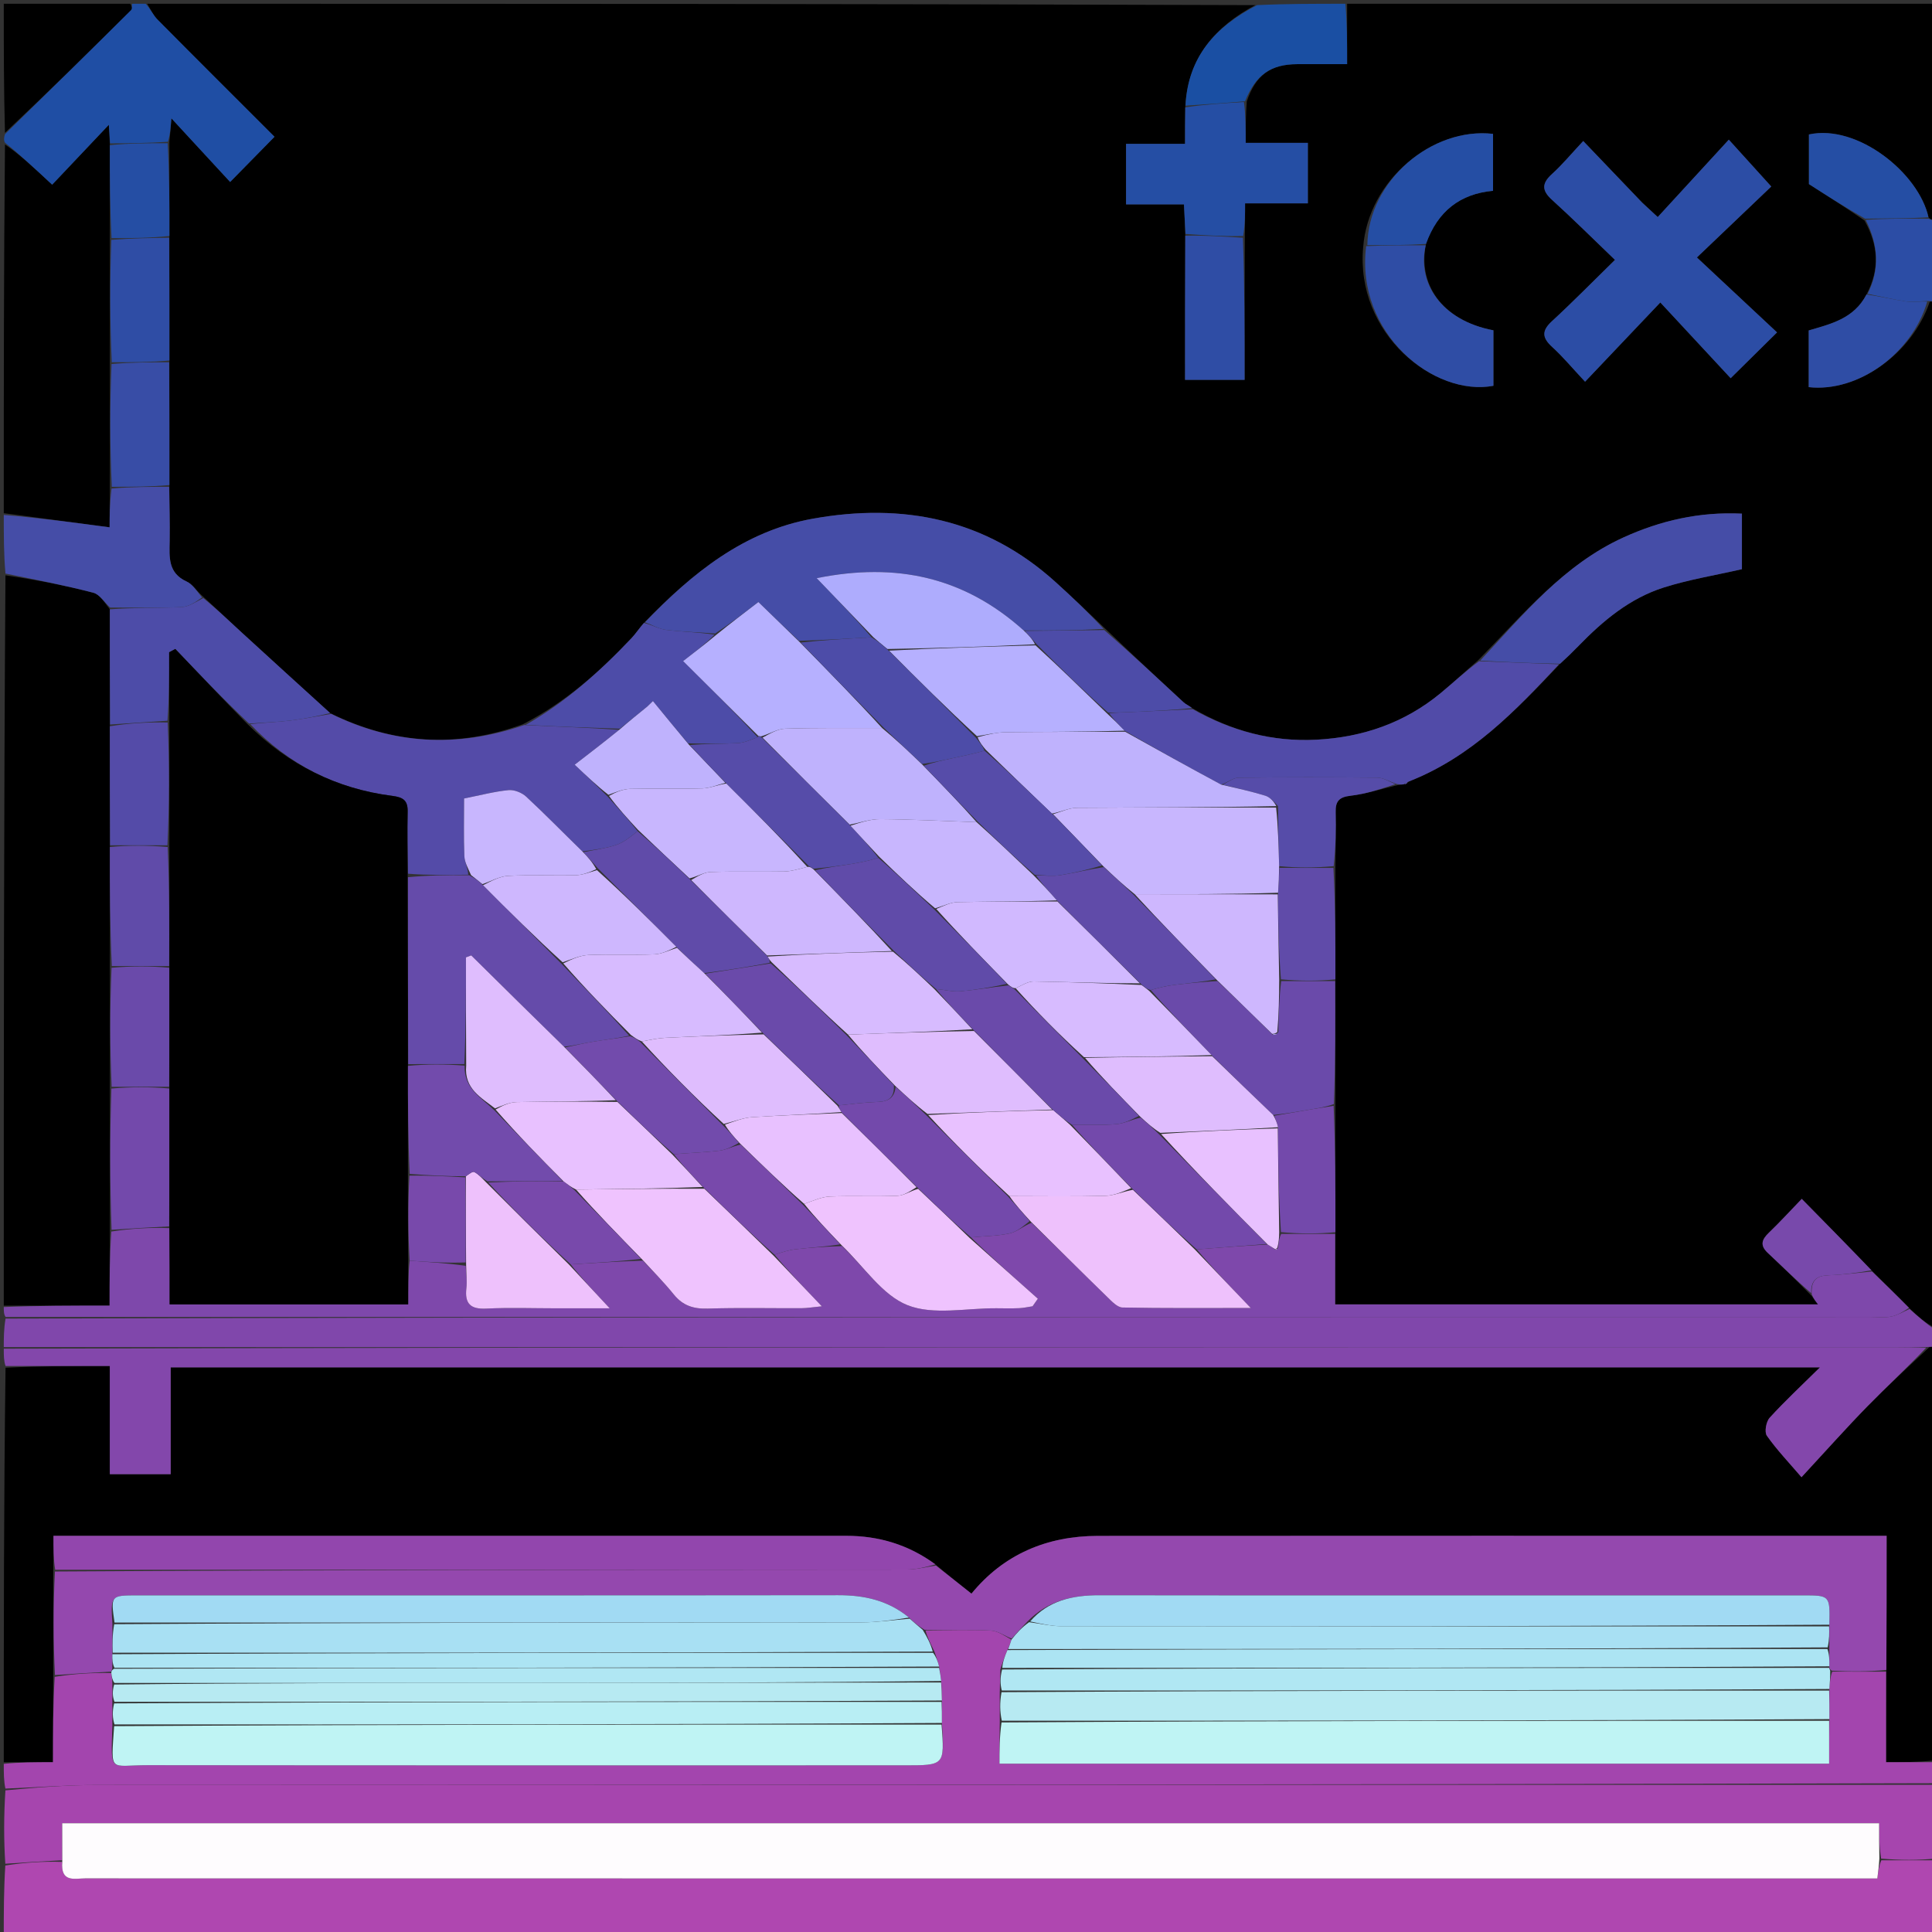 <svg fill='white' version="1.1" id="Layer_1" xmlns="http://www.w3.org/2000/svg" xmlns:xlink="http://www.w3.org/1999/xlink" x="0px" y="0px"
	 width="100%" viewBox="0 0 512 512" enable-background="new 0 0 512 512" xml:space="preserve">
<rect x="0" y="0" width="512" height="512" fill="#333333" stroke="none"/>
<path fill="#000000" opacity="1" stroke="none" 
	d="
M513,80 
	C513,170.354 513,260.708 512.763,351.853 
	C510.365,350.724 508.205,348.806 505.905,346.588 
	C502.546,343.175 499.326,340.063 495.963,336.646 
	C489.786,330.213 483.755,324.084 477.485,317.713 
	C474.352,320.958 471.66,323.911 468.782,326.669 
	C466.88,328.492 466.332,330.028 468.495,332.047 
	C472.375,335.67 476.143,339.414 480.105,343.416 
	C480.696,344.283 481.138,344.841 481.801,345.676 
	C438.97,345.676 396.68,345.676 353.831,345.676 
	C353.831,339.24 353.831,333.122 353.9,326.54 
	C353.923,315.052 353.877,304.028 353.899,292.539 
	C353.921,281.384 353.875,270.694 353.897,259.539 
	C353.919,249.384 353.874,239.693 353.896,229.538 
	C353.975,224.447 354.08,219.817 353.967,215.193 
	C353.898,212.332 354.888,211.226 357.911,210.879 
	C362.01,210.407 366.009,209.074 370.386,208.065 
	C371.167,207.958 371.612,207.896 372.295,207.843 
	C372.834,207.692 373.012,207.444 373.428,207.051 
	C389.985,200.586 401.618,188.375 413.449,175.897 
	C415.275,174.231 416.83,172.73 418.332,171.179 
	C424.805,164.496 431.915,158.564 440.873,155.711 
	C447.513,153.597 454.47,152.478 461.628,150.837 
	C461.628,146.438 461.628,141.404 461.628,136.118 
	C450.377,135.572 440.05,137.961 430.252,142.416 
	C414.457,149.599 403.671,162.827 391.652,175.048 
	C388.162,178.039 385.058,180.982 381.766,183.697 
	C372.23,191.56 361.177,195.381 348.882,196.027 
	C337.107,196.646 326.28,193.681 315.923,187.658 
	C315.044,186.953 314.241,186.652 313.66,186.113 
	C306.791,179.751 299.956,173.354 292.962,166.663 
	C288.45,162.316 284.129,158.225 279.718,154.233 
	C261.215,137.49 239.308,133.182 215.445,137.45 
	C197.155,140.721 183.414,151.925 170.644,165.085 
	C169.355,166.562 168.455,167.954 167.336,169.137 
	C158.924,178.027 149.851,186.104 138.559,191.94 
	C120.958,198.319 104.164,197.202 87.496,188.975 
	C79.506,181.717 71.758,174.683 64.047,167.609 
	C60.657,164.499 57.343,161.307 53.691,157.996 
	C52.097,156.569 51.023,154.819 49.475,154.116 
	C44.464,151.842 44.889,147.632 44.963,143.333 
	C45.045,138.561 44.885,133.785 44.895,128.544 
	C44.917,117.387 44.874,106.696 44.895,95.539 
	C44.916,84.384 44.874,73.695 44.895,62.541 
	C44.917,54.05 44.875,46.025 44.895,37.621 
	C45.075,35.731 45.193,34.218 45.417,31.357 
	C51.185,37.605 56.031,42.854 60.99,48.225 
	C65.212,43.924 68.903,40.165 72.751,36.246 
	C62.421,25.921 52.034,15.584 41.726,5.167 
	C40.582,4.011 39.898,2.4 39,1 
	C136.688,1 234.375,1 332.671,1.358 
	C322.153,7.021 314.789,15.061 314.107,28.456 
	C314.047,31.822 314.047,34.736 314.047,38.126 
	C308.325,38.126 303.416,38.126 298.415,38.126 
	C298.415,43.653 298.415,48.669 298.415,54.162 
	C303.736,54.162 308.648,54.162 313.758,54.162 
	C313.912,57.09 314.041,59.547 314.109,62.468 
	C314.048,75.509 314.048,88.086 314.048,100.671 
	C319.705,100.671 324.615,100.671 329.832,100.671 
	C329.832,87.896 329.832,75.45 329.895,62.553 
	C329.958,59.527 329.958,56.951 329.958,53.891 
	C335.998,53.891 341.237,53.891 346.597,53.891 
	C346.597,48.373 346.597,43.36 346.597,37.86 
	C340.961,37.86 335.721,37.86 330.125,37.86 
	C330.125,33.931 330.125,30.488 330.414,26.84 
	C332.789,19.899 336.667,17.031 343.762,17.004 
	C348.02,16.988 352.279,17.001 357,17.001 
	C357,11.22 357,6.11 357,1 
	C408.893,1 460.786,1 513,1 
	C513,19.686 513,38.375 512.766,57.85 
	C512.06,58.411 511.586,58.185 511.068,57.584 
	C508.489,45.843 492.244,32.833 479.386,35.632 
	C479.386,40.648 479.386,45.689 479.386,48.791 
	C485.008,52.386 489.476,55.242 494.111,58.427 
	C497.798,65.011 498.186,71.375 494.639,78.043 
	C491.284,84.525 485.043,85.868 479.326,87.573 
	C479.326,92.823 479.326,97.733 479.326,102.596 
	C492.344,104.048 506.727,93.728 511.412,79.948 
	C512.179,79.863 512.59,79.931 513,80 
M377.995,64.287 
	C381.008,55.969 386.977,51.355 395.674,50.566 
	C395.674,45.255 395.674,40.344 395.674,35.477 
	C379.488,33.629 362.58,47.923 361.258,65.485 
	C359.145,88.406 380.084,105.194 395.77,102.239 
	C395.77,97.342 395.77,92.416 395.77,87.536 
	C381.887,84.897 375.522,74.943 377.995,64.287 
M435.002,53.508 
	C429.989,48.266 424.976,43.025 419.571,37.373 
	C416.39,40.771 414.047,43.617 411.344,46.066 
	C408.634,48.521 408.465,50.393 411.281,52.945 
	C416.802,57.948 422.083,63.215 427.984,68.872 
	C421.99,74.736 416.772,80.066 411.29,85.109 
	C408.484,87.69 408.678,89.533 411.379,91.985 
	C414.151,94.502 416.56,97.42 420.06,101.158 
	C426.839,94.018 432.984,87.546 440,80.156 
	C446.323,86.964 452.512,93.628 458.643,100.23 
	C462.679,96.244 466.299,92.668 470.935,88.089 
	C464.118,81.716 457.385,75.42 449.695,68.231 
	C456.829,61.425 463.407,55.15 469.403,49.43 
	C465.847,45.505 462.43,41.733 458.153,37.011 
	C451.748,43.985 445.595,50.684 439.315,57.522 
	C437.664,56 436.583,55.003 435.002,53.508 
z"/>
<path fill="#000000" opacity="1" stroke="none" 
	d="
M1,467 
	C1,432.312 1,397.625 1.469,362.469 
	C10.862,362 19.787,362 29.102,362 
	C29.102,371.987 29.102,381.252 29.102,390.68 
	C34.562,390.68 39.607,390.68 45.235,390.68 
	C45.235,380.968 45.235,371.577 45.235,362.368 
	C190.98,362.368 336.138,362.368 482.305,362.368 
	C477.37,367.24 472.988,371.308 468.979,375.715 
	C468.037,376.751 467.543,379.501 468.235,380.483 
	C470.873,384.233 474.08,387.583 477.414,391.479 
	C484.034,384.332 489.316,378.385 494.871,372.705 
	C500.073,367.386 505.564,362.35 511.306,357.005 
	C512.122,356.88 512.561,356.94 513,357 
	C513,393.354 513,429.708 512.535,466.532 
	C508.148,467.001 504.225,467.001 499.83,467.001 
	C499.83,458.566 499.83,450.786 499.902,442.542 
	C499.974,430.488 499.974,418.898 499.974,407.006 
	C497.326,407.006 495.349,407.006 493.373,407.006 
	C425.906,407.006 358.439,406.981 290.972,407.027 
	C277.408,407.036 265.953,411.929 257.446,422.332 
	C254.227,419.784 251.135,417.336 247.894,414.575 
	C240.706,409.311 232.838,407.008 224.281,407.006 
	C156.242,406.997 88.203,407.001 20.164,407.001 
	C18.224,407.001 16.285,407.001 14.167,407.001 
	C14.167,410.41 14.167,413.206 14.1,416.467 
	C14.079,425.955 14.124,434.98 14.105,444.469 
	C14.04,452.179 14.04,459.425 14.04,467 
	C9.249,467 5.125,467 1,467 
z"/>
<path fill="#AF47B0" opacity="1" stroke="none" 
	d="
M513,493 
	C513,499.661 513,506.323 513,512.962 
	C342.333,512.962 171.667,512.962 1,512.962 
	C1,506.929 1,500.934 1.405,494.378 
	C6.703,493.538 11.596,493.26 16.503,493.423 
	C16.025,499.011 19.813,497.793 22.556,497.793 
	C179.016,497.822 335.475,497.819 491.934,497.819 
	C493.734,497.819 495.534,497.819 497.514,497.819 
	C497.757,495.894 497.94,494.444 498.581,492.996 
	C503.693,492.998 508.347,492.999 513,493 
z"/>
<path fill="#A645AE" opacity="1" stroke="none" 
	d="
M513,492.532 
	C508.347,492.999 503.693,492.998 498.513,492.543 
	C497.987,489.149 497.987,486.209 497.987,483.181 
	C337.171,483.181 177.067,483.181 16.488,483.181 
	C16.488,486.696 16.488,489.839 16.488,492.981 
	C11.596,493.26 6.703,493.538 1.405,493.909 
	C1,487.646 1,481.291 1.432,474.462 
	C9.834,473.658 17.804,473.045 25.775,473.042 
	C188.183,472.986 350.592,473 513,473 
	C513,479.354 513,485.709 513,492.532 
z"/>
<path fill="#000000" opacity="1" stroke="none" 
	d="
M1,346 
	C1,281.646 1,217.292 1.447,152.468 
	C9.512,153.646 17.175,155.116 24.712,157.074 
	C26.423,157.518 27.696,159.651 29.109,161.471 
	C29.087,171.957 29.129,181.98 29.107,192.467 
	C29.086,203.29 29.129,213.647 29.11,224.469 
	C29.089,235.292 29.131,245.65 29.109,256.472 
	C29.087,267.294 29.129,277.651 29.108,288.472 
	C29.086,301.293 29.127,313.649 29.105,326.469 
	C29.041,333.177 29.041,339.42 29.041,346 
	C19.213,346 10.107,346 1,346 
z"/>
<path fill="#8047AB" opacity="1" stroke="none" 
	d="
M513,356.583 
	C512.561,356.94 512.122,356.88 510.85,356.956 
	C507.352,357.06 504.689,357.004 502.025,357.004 
	C335.017,357 168.008,357 1,357 
	C1,354.629 1,352.259 1.469,349.444 
	C166.531,349 331.124,349 495.718,348.999 
	C497.55,348.999 499.437,349.252 501.2,348.898 
	C502.881,348.56 504.434,347.584 506.044,346.888 
	C508.205,348.806 510.365,350.724 512.763,352.321 
	C513,353.389 513,354.778 513,356.583 
z"/>
<path fill="#A345AE" opacity="1" stroke="none" 
	d="
M513,472.572 
	C350.592,473 188.183,472.986 25.775,473.042 
	C17.804,473.045 9.834,473.658 1.432,473.994 
	C1,471.958 1,469.917 1,467.438 
	C5.125,467 9.249,467 14.04,467 
	C14.04,459.425 14.04,452.179 14.498,444.371 
	C19.794,443.538 24.631,443.268 29.506,443.376 
	C29.651,444.505 29.759,445.256 29.774,446.416 
	C29.741,448.215 29.8,449.604 29.766,451.415 
	C29.737,453.557 29.801,455.277 29.77,457.45 
	C29.391,470.138 28.881,467.782 39.191,467.794 
	C105.998,467.875 172.805,467.836 239.611,467.836 
	C250.348,467.836 250.348,467.836 249.613,456.607 
	C249.644,454.462 249.588,452.741 249.615,450.656 
	C249.599,448.818 249.5,447.346 249.434,445.482 
	C249.27,444.062 249.072,443.035 248.885,441.656 
	C248.504,440.206 248.112,439.107 247.636,437.692 
	C246.63,435.611 245.708,433.848 245.268,432.071 
	C251.348,432.043 256.955,431.842 262.538,432.117 
	C264.421,432.209 266.245,433.507 268.04,434.541 
	C267.72,435.556 267.454,436.284 266.978,437.285 
	C266.233,439.041 265.699,440.525 265.103,442.434 
	C265.034,444.576 265.028,446.292 264.944,448.447 
	C264.918,451.26 264.97,453.634 264.948,456.464 
	C264.873,460.361 264.873,463.802 264.873,467.4 
	C338.521,467.4 411.544,467.4 484.739,467.4 
	C484.739,463.319 484.739,459.672 484.811,455.584 
	C484.836,452.767 484.789,450.391 484.808,447.6 
	C484.953,445.791 485.031,444.396 485.568,443.001 
	C490.627,443.003 495.229,443.004 499.83,443.006 
	C499.83,450.786 499.83,458.566 499.83,467.001 
	C504.225,467.001 508.148,467.001 512.535,467 
	C513,468.714 513,470.429 513,472.572 
z"/>
<path fill="#8347AB" opacity="1" stroke="none" 
	d="
M1,357.417 
	C168.008,357 335.017,357 502.025,357.004 
	C504.689,357.004 507.352,357.06 510.472,357.14 
	C505.564,362.35 500.073,367.386 494.871,372.705 
	C489.316,378.385 484.034,384.332 477.414,391.479 
	C474.08,387.583 470.873,384.233 468.235,380.483 
	C467.543,379.501 468.037,376.751 468.979,375.715 
	C472.988,371.308 477.37,367.24 482.305,362.368 
	C336.138,362.368 190.98,362.368 45.235,362.368 
	C45.235,371.577 45.235,380.968 45.235,390.68 
	C39.607,390.68 34.562,390.68 29.102,390.68 
	C29.102,381.252 29.102,371.987 29.102,362 
	C19.787,362 10.862,362 1.469,362 
	C1,360.611 1,359.222 1,357.417 
z"/>
<path fill="#7E48AB" opacity="1" stroke="none" 
	d="
M505.905,346.588 
	C504.434,347.584 502.881,348.56 501.2,348.898 
	C499.437,349.252 497.55,348.999 495.718,348.999 
	C331.124,349 166.531,349 1.469,349 
	C1,348.25 1,347.5 1,346.375 
	C10.107,346 19.213,346 29.041,346 
	C29.041,339.42 29.041,333.177 29.499,326.371 
	C34.915,325.541 39.873,325.274 44.895,325.47 
	C44.959,332.507 44.959,339.079 44.959,345.677 
	C66.326,345.677 86.975,345.677 108.168,345.677 
	C108.168,341.573 108.168,337.789 108.562,334.101 
	C113.735,334.47 118.516,334.743 123.41,335.463 
	C123.562,337.738 123.804,339.589 123.597,341.389 
	C123.124,345.494 124.683,347.003 128.884,346.793 
	C135.022,346.485 141.187,346.715 147.34,346.715 
	C151.586,346.715 155.831,346.715 161.579,346.715 
	C157.216,342.027 153.985,338.555 151.238,335.068 
	C157.826,334.676 163.93,334.299 170.337,334.078 
	C173.294,337.158 176.084,339.973 178.56,343.042 
	C180.956,346.013 183.812,346.909 187.574,346.789 
	C195.85,346.525 204.139,346.727 212.423,346.686 
	C213.904,346.679 215.383,346.416 217.793,346.181 
	C213.003,341.154 209.031,336.984 205.273,332.512 
	C207.352,331.808 209.197,331.243 211.083,331.036 
	C214.985,330.608 218.907,330.371 223.118,330.217 
	C229.032,335.744 233.807,343.236 240.499,345.885 
	C247.399,348.615 256.165,346.633 264.115,346.704 
	C266.104,346.722 268.096,346.766 270.081,346.681 
	C271.272,346.63 272.453,346.353 273.638,346.177 
	C274.107,345.51 274.575,344.842 275.043,344.175 
	C269.002,338.792 262.961,333.41 257.33,327.932 
	C261.013,327.554 264.351,327.573 267.533,326.876 
	C269.492,326.447 271.211,324.925 273.338,324.045 
	C280.255,330.737 286.845,337.304 293.512,343.792 
	C294.662,344.911 296.124,346.478 297.469,346.505 
	C308.358,346.726 319.253,346.629 331.467,346.629 
	C325.91,340.818 321.276,335.972 317.133,331.103 
	C323.653,330.609 329.68,330.139 335.937,329.804 
	C336.75,330.306 337.336,330.674 337.999,331.195 
	C338.266,331.227 338.454,331.107 338.719,330.591 
	C338.888,329.127 338.981,328.058 339.535,326.992 
	C344.607,326.997 349.219,327.001 353.831,327.005 
	C353.831,333.122 353.831,339.24 353.831,345.676 
	C396.68,345.676 438.97,345.676 481.801,345.676 
	C481.138,344.841 480.696,344.283 480.122,343.001 
	C479.893,339.131 481.574,338.082 484.542,337.968 
	C488.404,337.82 492.253,337.306 496.107,336.95 
	C499.326,340.063 502.546,343.175 505.905,346.588 
z"/>
<path fill="#000000" opacity="1" stroke="none" 
	d="
M1,136 
	C1,103.646 1,71.292 1.319,38.272 
	C5.248,40.965 8.858,44.324 13.824,48.943 
	C18.85,43.63 23.844,38.351 28.844,33.07 
	C28.956,34.712 29.062,36.356 29.107,38.465 
	C29.086,46.956 29.128,54.981 29.108,63.471 
	C29.087,74.626 29.128,85.315 29.107,96.47 
	C29.087,107.626 29.129,118.317 29.11,129.463 
	C29.05,133.496 29.05,137.074 29.05,139.75 
	C19.34,138.452 10.17,137.226 1,136 
z"/>
<path fill="#1F4EA4" opacity="1" stroke="none" 
	d="
M29.168,38 
	C29.062,36.356 28.956,34.712 28.844,33.07 
	C23.844,38.351 18.85,43.63 13.824,48.943 
	C8.858,44.324 5.248,40.965 1.319,37.803 
	C1,37.25 1,36.5 1.319,35.572 
	C12.678,24.49 23.724,13.593 34.727,2.653 
	C35.048,2.333 34.919,1.561 35,1 
	C36.067,1 37.133,1 38.6,1 
	C39.898,2.4 40.582,4.011 41.726,5.167 
	C52.034,15.584 62.421,25.921 72.751,36.246 
	C68.903,40.165 65.212,43.924 60.99,48.225 
	C56.031,42.854 51.185,37.605 45.417,31.357 
	C45.193,34.218 45.075,35.731 44.495,37.575 
	C39.079,37.938 34.123,37.969 29.168,38 
z"/>
<path fill="#454DA7" opacity="1" stroke="none" 
	d="
M1,136.467 
	C10.17,137.226 19.34,138.452 29.05,139.75 
	C29.05,137.074 29.05,133.496 29.566,129.462 
	C34.998,129.007 39.914,129.009 44.83,129.01 
	C44.885,133.785 45.045,138.561 44.963,143.333 
	C44.889,147.632 44.464,151.842 49.475,154.116 
	C51.023,154.819 52.097,156.569 53.552,158.336 
	C51.832,159.555 49.971,160.817 48.06,160.898 
	C41.774,161.165 35.469,161.003 29.171,161.006 
	C27.696,159.651 26.423,157.518 24.712,157.074 
	C17.175,155.116 9.512,153.646 1.447,151.999 
	C1,146.978 1,141.956 1,136.467 
z"/>
<path fill="#1A4FA3" opacity="1" stroke="none" 
	d="
M356.531,1 
	C357,6.11 357,11.22 357,17.001 
	C352.279,17.001 348.02,16.988 343.762,17.004 
	C336.667,17.031 332.789,19.899 329.943,26.831 
	C324.178,27.354 319.172,27.678 314.167,28.003 
	C314.789,15.061 322.153,7.021 333.14,1.358 
	C340.688,1 348.375,1 356.531,1 
z"/>
<path fill="#000000" opacity="1" stroke="none" 
	d="
M34.531,1 
	C34.919,1.561 35.048,2.333 34.727,2.653 
	C23.724,13.593 12.678,24.49 1.319,35.197 
	C1,23.74 1,12.48 1,1 
	C12.02,1 23.041,1 34.531,1 
z"/>
<path fill="#2C4DA5" opacity="1" stroke="none" 
	d="
M513,79.531 
	C512.59,79.931 512.179,79.863 511.094,79.771 
	C508.656,79.812 506.854,80.138 505.138,79.885 
	C501.713,79.379 498.334,78.557 494.937,77.866 
	C498.186,71.375 497.798,65.011 494.434,58.282 
	C500.099,57.859 505.606,57.909 511.113,57.958 
	C511.586,58.185 512.06,58.411 512.766,58.319 
	C513,65.021 513,72.042 513,79.531 
z"/>
<path fill="#2C4DA5" opacity="1" stroke="none" 
	d="
M435.252,53.757 
	C436.583,55.003 437.664,56 439.315,57.522 
	C445.595,50.684 451.748,43.985 458.153,37.011 
	C462.43,41.733 465.847,45.505 469.403,49.43 
	C463.407,55.15 456.829,61.425 449.695,68.231 
	C457.385,75.42 464.118,81.716 470.935,88.089 
	C466.299,92.668 462.679,96.244 458.643,100.23 
	C452.512,93.628 446.323,86.964 440,80.156 
	C432.984,87.546 426.839,94.018 420.06,101.158 
	C416.56,97.42 414.151,94.502 411.379,91.985 
	C408.678,89.533 408.484,87.69 411.29,85.109 
	C416.772,80.066 421.99,74.736 427.984,68.872 
	C422.083,63.215 416.802,57.948 411.281,52.945 
	C408.465,50.393 408.634,48.521 411.344,46.066 
	C414.047,43.617 416.39,40.771 419.571,37.373 
	C424.976,43.025 429.989,48.266 435.252,53.757 
z"/>
<path fill="#454DA7" opacity="1" stroke="none" 
	d="
M170.931,164.903 
	C183.414,151.925 197.155,140.721 215.445,137.45 
	C239.308,133.182 261.215,137.49 279.718,154.233 
	C284.129,158.225 288.45,162.316 292.486,166.67 
	C285.298,167.054 278.436,167.129 271.282,167.067 
	C255.533,152.923 237.566,148.954 216.426,153.219 
	C221.869,158.889 226.662,163.882 230.956,168.898 
	C224.319,169.275 218.183,169.629 211.75,169.829 
	C208.032,166.368 204.612,163.06 200.981,159.549 
	C197.023,162.57 193.477,165.276 189.528,167.89 
	C184.917,167.531 180.687,167.438 176.51,166.918 
	C174.597,166.68 172.787,165.601 170.931,164.903 
z"/>
<path fill="#544BA8" opacity="1" stroke="none" 
	d="
M87.753,189.183 
	C104.164,197.202 120.958,198.319 138.922,192.147 
	C147.88,192.576 156.083,192.844 164.104,193.405 
	C160.191,196.573 156.459,199.449 152.3,202.655 
	C155.373,205.575 158.198,208.26 161.177,211.241 
	C163.904,214.321 166.476,217.105 168.989,220.277 
	C167.07,221.774 165.328,223.231 163.323,223.907 
	C160.521,224.852 157.523,225.214 154.32,225.624 
	C149.192,220.634 144.438,215.752 139.448,211.125 
	C138.299,210.059 136.281,209.247 134.768,209.394 
	C131.012,209.761 127.317,210.749 122.989,211.607 
	C122.989,216.668 122.862,221.777 123.062,226.873 
	C123.127,228.521 124.049,230.135 124.078,231.804 
	C118.442,231.898 113.307,231.952 108.104,231.542 
	C108.022,225.756 107.912,220.433 108.032,215.115 
	C108.1,212.131 106.878,211.285 103.948,210.912 
	C89.168,209.031 76.5,202.671 66.323,191.905 
	C70.08,191.466 73.493,191.371 76.867,190.963 
	C80.514,190.522 84.126,189.789 87.753,189.183 
z"/>
<path fill="#514BA8" opacity="1" stroke="none" 
	d="
M372.058,207.834 
	C371.612,207.896 371.167,207.958 370.129,207.769 
	C368.015,207.018 366.498,206.097 364.971,206.083 
	C352.734,205.964 340.495,205.954 328.259,206.102 
	C326.832,206.119 325.419,207.302 323.629,207.929 
	C314.904,203.25 306.549,198.586 298.021,193.641 
	C296.421,191.958 294.997,190.557 293.948,189.014 
	C295.928,188.827 297.531,188.804 299.133,188.733 
	C304.789,188.481 310.446,188.213 316.102,187.952 
	C326.28,193.681 337.107,196.646 348.882,196.027 
	C361.177,195.381 372.23,191.56 381.766,183.697 
	C385.058,180.982 388.162,178.039 391.972,175.225 
	C399.446,175.514 406.3,175.777 413.154,176.04 
	C401.618,188.375 389.985,200.586 373.248,207.153 
	C372.471,207.461 372.255,207.635 372.058,207.834 
z"/>
<path fill="#4D4CA8" opacity="1" stroke="none" 
	d="
M87.496,188.975 
	C84.126,189.789 80.514,190.522 76.867,190.963 
	C73.493,191.371 70.08,191.466 66.013,191.756 
	C59.047,185.205 52.753,178.595 46.458,171.985 
	C45.916,172.275 45.373,172.564 44.83,172.853 
	C44.83,178.903 44.83,184.953 44.378,191.003 
	C39.007,191.336 34.089,191.669 29.17,192.003 
	C29.129,181.98 29.087,171.957 29.109,161.471 
	C35.469,161.003 41.774,161.165 48.06,160.898 
	C49.971,160.817 51.832,159.555 53.855,158.493 
	C57.343,161.307 60.657,164.499 64.047,167.609 
	C71.758,174.683 79.506,181.717 87.496,188.975 
z"/>
<path fill="#454DA7" opacity="1" stroke="none" 
	d="
M413.449,175.897 
	C406.3,175.777 399.446,175.514 392.272,175.073 
	C403.671,162.827 414.457,149.599 430.252,142.416 
	C440.05,137.961 450.377,135.572 461.628,136.118 
	C461.628,141.404 461.628,146.438 461.628,150.837 
	C454.47,152.478 447.513,153.597 440.873,155.711 
	C431.915,158.564 424.805,164.496 418.332,171.179 
	C416.83,172.73 415.275,174.231 413.449,175.897 
z"/>
<path fill="#254EA4" opacity="1" stroke="none" 
	d="
M314.107,28.456 
	C319.172,27.678 324.178,27.354 329.654,27.037 
	C330.125,30.488 330.125,33.931 330.125,37.86 
	C335.721,37.86 340.961,37.86 346.597,37.86 
	C346.597,43.36 346.597,48.373 346.597,53.891 
	C341.237,53.891 335.998,53.891 329.958,53.891 
	C329.958,56.951 329.958,59.527 329.443,62.552 
	C324.009,62.669 319.089,62.336 314.17,62.003 
	C314.041,59.547 313.912,57.09 313.758,54.162 
	C308.648,54.162 303.736,54.162 298.415,54.162 
	C298.415,48.669 298.415,43.653 298.415,38.126 
	C303.416,38.126 308.325,38.126 314.047,38.126 
	C314.047,34.736 314.047,31.822 314.107,28.456 
z"/>
<path fill="#6A4AAA" opacity="1" stroke="none" 
	d="
M353.83,260.004 
	C353.875,270.694 353.921,281.384 353.493,292.586 
	C351.23,293.385 349.44,293.659 347.654,293.962 
	C344.33,294.527 341.009,295.109 337.4,295.486 
	C331.825,290.158 326.536,285.029 321.085,279.601 
	C315.484,273.75 310.044,268.198 304.967,262.37 
	C307.25,261.73 309.156,261.264 311.091,261.024 
	C314.84,260.559 318.605,260.221 322.646,259.99 
	C327.662,264.761 332.395,269.372 337.253,274.184 
	C337.818,274.256 338.258,274.127 338.759,273.537 
	C338.903,268.715 338.987,264.354 339.532,259.994 
	C344.605,259.999 349.217,260.001 353.83,260.004 
z"/>
<path fill="#4D4CA8" opacity="1" stroke="none" 
	d="
M164.286,193.112 
	C156.083,192.844 147.88,192.576 139.314,192.102 
	C149.851,186.104 158.924,178.027 167.336,169.137 
	C168.455,167.954 169.355,166.562 170.644,165.085 
	C172.787,165.601 174.597,166.68 176.51,166.918 
	C180.687,167.438 184.917,167.531 189.373,168.182 
	C187.002,170.588 184.383,172.609 181.031,175.197 
	C188.603,182.728 194.793,188.884 200.772,195.356 
	C198.873,196.114 197.199,196.849 195.491,196.939 
	C191.209,197.163 186.912,197.096 182.342,196.983 
	C179.054,193.145 176.045,189.469 173.036,185.792 
	C172.534,186.277 172.033,186.762 171.531,187.247 
	C169.116,189.202 166.701,191.157 164.286,193.112 
z"/>
<path fill="#2F4DA5" opacity="1" stroke="none" 
	d="
M377.833,65.003 
	C375.522,74.943 381.887,84.897 395.77,87.536 
	C395.77,92.416 395.77,97.342 395.77,102.239 
	C380.084,105.194 359.145,88.406 362.047,65.229 
	C367.835,64.983 372.834,64.993 377.833,65.003 
z"/>
<path fill="#2F4DA5" opacity="1" stroke="none" 
	d="
M314.109,62.468 
	C319.089,62.336 324.009,62.669 329.38,63.003 
	C329.832,75.45 329.832,87.896 329.832,100.671 
	C324.615,100.671 319.705,100.671 314.048,100.671 
	C314.048,88.086 314.048,75.509 314.109,62.468 
z"/>
<path fill="#254EA4" opacity="1" stroke="none" 
	d="
M377.914,64.645 
	C372.834,64.993 367.835,64.983 362.362,64.965 
	C362.58,47.923 379.488,33.629 395.674,35.477 
	C395.674,40.344 395.674,45.255 395.674,50.566 
	C386.977,51.355 381.008,55.969 377.914,64.645 
z"/>
<path fill="#384DA6" opacity="1" stroke="none" 
	d="
M44.895,128.544 
	C39.914,129.009 34.998,129.007 29.626,129.007 
	C29.129,118.317 29.087,107.626 29.562,96.469 
	C34.996,96.004 39.914,96.004 44.831,96.004 
	C44.874,106.696 44.917,117.387 44.895,128.544 
z"/>
<path fill="#2F4DA5" opacity="1" stroke="none" 
	d="
M44.895,95.539 
	C39.914,96.004 34.996,96.004 29.623,96.004 
	C29.128,85.315 29.087,74.626 29.5,63.567 
	C34.913,63.134 39.872,63.07 44.832,63.006 
	C44.874,73.695 44.916,84.384 44.895,95.539 
z"/>
<path fill="#7349AB" opacity="1" stroke="none" 
	d="
M337.687,295.684 
	C341.009,295.109 344.33,294.527 347.654,293.962 
	C349.44,293.659 351.23,293.385 353.425,293.051 
	C353.877,304.028 353.923,315.052 353.9,326.54 
	C349.219,327.001 344.607,326.997 339.464,326.529 
	C338.83,317.051 338.727,308.038 338.694,298.73 
	C338.403,297.518 338.045,296.601 337.687,295.684 
z"/>
<path fill="#564CA9" opacity="1" stroke="none" 
	d="
M323.999,207.944 
	C325.419,207.302 326.832,206.119 328.259,206.102 
	C340.495,205.954 352.734,205.964 364.971,206.083 
	C366.498,206.097 368.015,207.018 369.794,207.814 
	C366.009,209.074 362.01,210.407 357.911,210.879 
	C354.888,211.226 353.898,212.332 353.967,215.193 
	C354.08,219.817 353.975,224.447 353.441,229.538 
	C348.3,229.999 343.68,229.997 338.989,229.533 
	C338.82,224.052 338.722,219.033 338.684,213.633 
	C337.607,212.434 336.579,211.256 335.308,210.865 
	C331.59,209.723 327.776,208.895 323.999,207.944 
z"/>
<path fill="#4D4CA8" opacity="1" stroke="none" 
	d="
M315.923,187.658 
	C310.446,188.213 304.789,188.481 299.133,188.733 
	C297.531,188.804 295.928,188.827 293.675,188.852 
	C286.979,182.898 280.935,176.964 274.75,170.747 
	C273.598,169.377 272.586,168.291 271.574,167.205 
	C278.436,167.129 285.298,167.054 292.635,166.972 
	C299.956,173.354 306.791,179.751 313.66,186.113 
	C314.241,186.652 315.044,186.953 315.923,187.658 
z"/>
<path fill="#2F4DA5" opacity="1" stroke="none" 
	d="
M494.639,78.043 
	C498.334,78.557 501.713,79.379 505.138,79.885 
	C506.854,80.138 508.656,79.812 510.737,79.925 
	C506.727,93.728 492.344,104.048 479.326,102.596 
	C479.326,97.733 479.326,92.823 479.326,87.573 
	C485.043,85.868 491.284,84.525 494.639,78.043 
z"/>
<path fill="#254EA4" opacity="1" stroke="none" 
	d="
M511.068,57.584 
	C505.606,57.909 500.099,57.859 494.268,57.954 
	C489.476,55.242 485.008,52.386 479.386,48.791 
	C479.386,45.689 479.386,40.648 479.386,35.632 
	C492.244,32.833 508.489,45.843 511.068,57.584 
z"/>
<path fill="#604BA9" opacity="1" stroke="none" 
	d="
M339.06,229.995 
	C343.68,229.997 348.3,229.999 353.374,230.002 
	C353.874,239.693 353.919,249.384 353.897,259.539 
	C349.217,260.001 344.605,259.999 339.464,259.531 
	C338.83,251.716 338.726,244.367 338.698,236.583 
	C338.869,234.098 338.964,232.046 339.06,229.995 
z"/>
<path fill="#254EA4" opacity="1" stroke="none" 
	d="
M44.895,62.541 
	C39.872,63.07 34.913,63.134 29.561,63.102 
	C29.128,54.981 29.086,46.956 29.107,38.465 
	C34.123,37.969 39.079,37.938 44.434,37.953 
	C44.875,46.025 44.917,54.05 44.895,62.541 
z"/>
<path fill="#7849AB" opacity="1" stroke="none" 
	d="
M495.963,336.646 
	C492.253,337.306 488.404,337.82 484.542,337.968 
	C481.574,338.082 479.893,339.131 479.974,342.692 
	C476.143,339.414 472.375,335.67 468.495,332.047 
	C466.332,330.028 466.88,328.492 468.782,326.669 
	C471.66,323.911 474.352,320.958 477.485,317.713 
	C483.755,324.084 489.786,330.213 495.963,336.646 
z"/>
<path fill="#564CA9" opacity="1" stroke="none" 
	d="
M372.295,207.843 
	C372.255,207.635 372.471,207.461 372.887,207.209 
	C373.012,207.444 372.834,207.692 372.295,207.843 
z"/>
<path fill="#9448AE" opacity="1" stroke="none" 
	d="
M268.096,434.254 
	C266.245,433.507 264.421,432.209 262.538,432.117 
	C256.955,431.842 251.348,432.043 245.009,431.91 
	C243.209,430.829 242.149,429.897 240.904,428.67 
	C235.255,424.058 228.976,422.732 222.113,422.741 
	C160.245,422.815 98.376,422.781 36.507,422.785 
	C29.314,422.785 29.314,422.8 29.786,430.429 
	C29.753,433.242 29.806,435.617 29.772,438.386 
	C29.744,439.851 29.803,440.921 29.746,442.235 
	C29.576,442.653 29.523,442.825 29.469,442.998 
	C24.631,443.268 19.794,443.538 14.563,443.906 
	C14.124,434.98 14.079,425.955 14.558,416.466 
	C90.144,416.001 165.204,416.012 240.265,415.953 
	C242.858,415.951 245.451,415.259 248.044,414.889 
	C251.135,417.336 254.227,419.784 257.446,422.332 
	C265.953,411.929 277.408,407.036 290.972,407.027 
	C358.439,406.981 425.906,407.006 493.373,407.006 
	C495.349,407.006 497.326,407.006 499.974,407.006 
	C499.974,418.898 499.974,430.488 499.902,442.542 
	C495.229,443.004 490.627,443.003 485.472,442.753 
	C484.856,442.338 484.794,442.172 484.799,441.592 
	C484.822,439.786 484.777,438.393 484.798,436.577 
	C484.821,434.438 484.776,432.724 484.798,430.566 
	C484.976,422.792 484.976,422.784 477.718,422.784 
	C446.737,422.781 415.756,422.782 384.775,422.783 
	C353.628,422.783 322.48,422.822 291.333,422.757 
	C284.241,422.742 277.784,424.148 272.374,429.621 
	C270.767,431.293 269.431,432.774 268.096,434.254 
z"/>
<path fill="#9246AD" opacity="1" stroke="none" 
	d="
M247.894,414.575 
	C245.451,415.259 242.858,415.951 240.265,415.953 
	C165.204,416.012 90.144,416.001 14.625,416.002 
	C14.167,413.206 14.167,410.41 14.167,407.001 
	C16.285,407.001 18.224,407.001 20.164,407.001 
	C88.203,407.001 156.242,406.997 224.281,407.006 
	C232.838,407.008 240.706,409.311 247.894,414.575 
z"/>
<path fill="#FEFCFE" opacity="1" stroke="none" 
	d="
M16.503,493.423 
	C16.488,489.839 16.488,486.696 16.488,483.181 
	C177.067,483.181 337.171,483.181 497.987,483.181 
	C497.987,486.209 497.987,489.149 498.055,492.542 
	C497.94,494.444 497.757,495.894 497.514,497.819 
	C495.534,497.819 493.734,497.819 491.934,497.819 
	C335.475,497.819 179.016,497.822 22.556,497.793 
	C19.813,497.793 16.025,499.011 16.503,493.423 
z"/>
<path fill="#7349AB" opacity="1" stroke="none" 
	d="
M44.831,325.006 
	C39.873,325.274 34.915,325.541 29.563,325.907 
	C29.127,313.649 29.086,301.293 29.521,288.477 
	C34.942,288.015 39.886,288.011 44.894,288.471 
	C44.915,300.959 44.873,312.983 44.831,325.006 
z"/>
<path fill="#544BA8" opacity="1" stroke="none" 
	d="
M29.107,192.467 
	C34.089,191.669 39.007,191.336 44.441,191.467 
	C44.914,202.624 44.872,213.315 44.374,224.005 
	C39.003,224.005 34.087,224.005 29.172,224.005 
	C29.129,213.647 29.086,203.29 29.107,192.467 
z"/>
<path fill="#6A4AAA" opacity="1" stroke="none" 
	d="
M44.83,288.007 
	C39.886,288.011 34.942,288.015 29.584,288.013 
	C29.129,277.651 29.087,267.294 29.564,256.471 
	C34.998,256.006 39.913,256.006 44.891,256.471 
	C44.913,267.293 44.872,277.65 44.83,288.007 
z"/>
<path fill="#604BA9" opacity="1" stroke="none" 
	d="
M44.828,256.007 
	C39.913,256.006 34.998,256.006 29.627,256.007 
	C29.131,245.65 29.089,235.292 29.11,224.469 
	C34.087,224.005 39.003,224.005 44.436,224.47 
	C44.912,235.293 44.87,245.65 44.828,256.007 
z"/>
<path fill="#BFF4F4" opacity="1" stroke="none" 
	d="
M484.739,456.025 
	C484.739,459.672 484.739,463.319 484.739,467.4 
	C411.544,467.4 338.521,467.4 264.873,467.4 
	C264.873,463.802 264.873,460.361 265.415,456.462 
	C338.884,456.01 411.811,456.018 484.739,456.025 
z"/>
<path fill="#BFF4F4" opacity="1" stroke="none" 
	d="
M249.527,457.03 
	C250.348,467.836 250.348,467.836 239.611,467.836 
	C172.805,467.836 105.998,467.875 39.191,467.794 
	C28.881,467.782 29.391,470.138 30.248,457.45 
	C103.723,457.008 176.625,457.019 249.527,457.03 
z"/>
<path fill="#B7EAF2" opacity="1" stroke="none" 
	d="
M484.811,455.584 
	C411.811,456.018 338.884,456.01 265.489,456.006 
	C264.97,453.634 264.918,451.26 265.411,448.445 
	C338.884,448.007 411.813,448.011 484.741,448.015 
	C484.789,450.391 484.836,452.767 484.811,455.584 
z"/>
<path fill="#A8E0F3" opacity="1" stroke="none" 
	d="
M241.089,428.964 
	C242.149,429.897 243.209,430.829 244.527,431.923 
	C245.708,433.848 246.63,435.611 247.186,437.69 
	C174.499,438.001 102.179,437.996 29.859,437.991 
	C29.806,435.617 29.753,433.242 30.265,430.431 
	C96.614,429.997 162.399,430.019 228.184,429.957 
	C232.486,429.953 236.787,429.31 241.089,428.964 
z"/>
<path fill="#B8EEF4" opacity="1" stroke="none" 
	d="
M249.613,456.607 
	C176.625,457.019 103.723,457.008 30.343,456.997 
	C29.801,455.277 29.737,453.557 30.245,451.417 
	C103.722,451.004 176.627,451.012 249.532,451.021 
	C249.588,452.741 249.644,454.462 249.613,456.607 
z"/>
<path fill="#B0E7F3" opacity="1" stroke="none" 
	d="
M484.808,447.6 
	C411.813,448.011 338.884,448.007 265.489,448.006 
	C265.028,446.292 265.034,444.576 265.561,442.432 
	C338.965,442.005 411.848,442.005 484.732,442.005 
	C484.794,442.172 484.856,442.338 485.014,442.753 
	C485.031,444.396 484.953,445.791 484.808,447.6 
z"/>
<path fill="#A8E0F3" opacity="1" stroke="none" 
	d="
M484.731,431.009 
	C484.776,432.724 484.821,434.438 484.348,436.577 
	C411.616,437.006 339.403,437.009 267.189,437.013 
	C267.454,436.284 267.72,435.556 268.04,434.541 
	C269.431,432.774 270.767,431.293 272.735,429.893 
	C275.965,430.315 278.563,430.954 281.161,430.957 
	C349.018,431.014 416.874,431.006 484.731,431.009 
z"/>
<path fill="#B7EAF2" opacity="1" stroke="none" 
	d="
M249.615,450.656 
	C176.627,451.012 103.722,451.004 30.339,450.995 
	C29.8,449.604 29.741,448.215 30.251,446.415 
	C66.753,446.003 102.684,446.019 138.615,445.998 
	C175.544,445.975 212.472,445.917 249.401,445.874 
	C249.5,447.346 249.599,448.818 249.615,450.656 
z"/>
<path fill="#ACE4F3" opacity="1" stroke="none" 
	d="
M266.978,437.285 
	C339.403,437.009 411.616,437.006 484.281,437.002 
	C484.777,438.393 484.822,439.786 484.799,441.592 
	C411.848,442.005 338.965,442.005 265.623,442.007 
	C265.699,440.525 266.233,439.041 266.978,437.285 
z"/>
<path fill="#B0E7F3" opacity="1" stroke="none" 
	d="
M249.434,445.482 
	C212.472,445.917 175.544,445.975 138.615,445.998 
	C102.684,446.019 66.753,446.003 30.344,446.005 
	C29.759,445.256 29.651,444.505 29.506,443.376 
	C29.523,442.825 29.576,442.653 30.225,442.237 
	C103.505,441.999 176.19,442.003 248.875,442.007 
	C249.072,443.035 249.27,444.062 249.434,445.482 
z"/>
<path fill="#ACE4F3" opacity="1" stroke="none" 
	d="
M248.885,441.656 
	C176.19,442.003 103.505,441.999 30.341,441.992 
	C29.803,440.921 29.744,439.851 29.772,438.386 
	C102.179,437.996 174.499,438.001 247.27,438.007 
	C248.112,439.107 248.504,440.206 248.885,441.656 
z"/>
<path fill="#000000" opacity="1" stroke="none" 
	d="
M44.891,256.471 
	C44.87,245.65 44.912,235.293 44.892,224.471 
	C44.872,213.315 44.914,202.624 44.893,191.468 
	C44.83,184.953 44.83,178.903 44.83,172.853 
	C45.373,172.564 45.916,172.275 46.458,171.985 
	C52.753,178.595 59.047,185.205 65.652,191.963 
	C76.5,202.671 89.168,209.031 103.948,210.912 
	C106.878,211.285 108.1,212.131 108.032,215.115 
	C107.912,220.433 108.022,225.756 108.043,232.007 
	C108.091,249.292 108.132,265.649 108.11,282.47 
	C108.09,292.291 108.132,301.647 108.109,311.467 
	C108.085,319.289 108.127,326.647 108.168,334.004 
	C108.168,337.789 108.168,341.573 108.168,345.677 
	C86.975,345.677 66.326,345.677 44.959,345.677 
	C44.959,339.079 44.959,332.507 44.895,325.47 
	C44.873,312.983 44.915,300.959 44.894,288.471 
	C44.872,277.65 44.913,267.293 44.891,256.471 
z"/>
<path fill="#EFC3FE" opacity="1" stroke="none" 
	d="
M205.058,332.814 
	C209.031,336.984 213.003,341.154 217.793,346.181 
	C215.383,346.416 213.904,346.679 212.423,346.686 
	C204.139,346.727 195.85,346.525 187.574,346.789 
	C183.812,346.909 180.956,346.013 178.56,343.042 
	C176.084,339.973 173.294,337.158 170.189,333.781 
	C163.872,327.32 158.005,321.309 152.665,315.25 
	C164.253,315.088 175.315,314.976 186.657,315.022 
	C192.978,321.058 199.018,326.936 205.058,332.814 
z"/>
<path fill="#EEC1FC" opacity="1" stroke="none" 
	d="
M316.641,331.126 
	C321.276,335.972 325.91,340.818 331.467,346.629 
	C319.253,346.629 308.358,346.726 297.469,346.505 
	C296.124,346.478 294.662,344.911 293.512,343.792 
	C286.845,337.304 280.255,330.737 273.181,323.75 
	C270.836,321.197 268.948,319.091 267.525,316.989 
	C276.289,316.994 284.592,317.128 292.886,316.912 
	C295.252,316.85 297.592,315.774 300.234,315.314 
	C305.897,320.686 311.269,325.906 316.641,331.126 
z"/>
<path fill="#EFC3FE" opacity="1" stroke="none" 
	d="
M256.919,328.027 
	C262.961,333.41 269.002,338.792 275.043,344.175 
	C274.575,344.842 274.107,345.51 273.638,346.177 
	C272.453,346.353 271.272,346.63 270.081,346.681 
	C268.096,346.766 266.104,346.722 264.115,346.704 
	C256.165,346.633 247.399,348.615 240.499,345.885 
	C233.807,343.236 229.032,335.744 222.963,329.927 
	C219.283,326.089 216.055,322.704 213.119,319.041 
	C215.595,318.177 217.76,317.174 219.963,317.086 
	C225.919,316.847 231.897,317.152 237.852,316.898 
	C239.602,316.823 241.304,315.601 243.327,315.057 
	C248.058,319.482 252.488,323.755 256.919,328.027 
z"/>
<path fill="#EEC1FC" opacity="1" stroke="none" 
	d="
M150.753,335.083 
	C153.985,338.555 157.216,342.027 161.579,346.715 
	C155.831,346.715 151.586,346.715 147.34,346.715 
	C141.187,346.715 135.022,346.485 128.884,346.793 
	C124.683,347.003 123.124,345.494 123.597,341.389 
	C123.804,339.589 123.562,337.738 123.523,335.005 
	C123.462,326.739 123.402,319.379 123.461,311.726 
	C124.301,311.125 125.263,310.363 125.696,310.594 
	C126.828,311.196 127.728,312.233 128.884,313.397 
	C136.283,320.825 143.518,327.954 150.753,335.083 
z"/>
<path fill="#7349AB" opacity="1" stroke="none" 
	d="
M257.33,327.932 
	C252.488,323.755 248.058,319.482 243.184,314.759 
	C236.186,307.86 229.632,301.411 222.969,294.699 
	C222.55,293.965 222.239,293.494 222.339,292.929 
	C226.049,292.549 229.344,292.121 232.649,292.02 
	C235.488,291.934 237.057,290.847 237.345,288.024 
	C240.195,290.52 242.735,292.882 245.469,295.54 
	C252.794,302.886 259.927,309.936 267.06,316.985 
	C268.948,319.091 270.836,321.197 272.88,323.598 
	C271.211,324.925 269.492,326.447 267.533,326.876 
	C264.351,327.573 261.013,327.554 257.33,327.932 
z"/>
<path fill="#7349AB" opacity="1" stroke="none" 
	d="
M317.133,331.103 
	C311.269,325.906 305.897,320.686 300.074,315.017 
	C294.29,309.089 288.958,303.611 284.118,298.107 
	C288.359,298.054 292.126,298.24 295.848,297.912 
	C297.932,297.729 299.942,296.692 302.271,296.172 
	C304.046,297.649 305.536,298.995 307.216,300.646 
	C316.84,310.524 326.274,320.097 335.708,329.67 
	C329.68,330.139 323.653,330.609 317.133,331.103 
z"/>
<path fill="#7849AB" opacity="1" stroke="none" 
	d="
M212.827,319.319 
	C216.055,322.704 219.283,326.089 222.666,329.765 
	C218.907,330.371 214.985,330.608 211.083,331.036 
	C209.197,331.243 207.352,331.808 205.273,332.512 
	C199.018,326.936 192.978,321.058 186.488,314.723 
	C183.417,311.497 180.797,308.728 178.572,305.869 
	C182.881,305.518 186.812,305.409 190.699,304.932 
	C192.5,304.711 194.213,303.774 196.256,303.312 
	C201.973,308.748 207.4,314.034 212.827,319.319 
z"/>
<path fill="#E8C1FF" opacity="1" stroke="none" 
	d="
M335.937,329.804 
	C326.274,320.097 316.84,310.524 307.691,300.525 
	C318.192,299.741 328.409,299.383 338.625,299.025 
	C338.727,308.038 338.83,317.051 339.003,326.527 
	C338.981,328.058 338.888,329.127 338.538,330.599 
	C338.281,331.002 337.922,331.043 337.922,331.043 
	C337.336,330.674 336.75,330.306 335.937,329.804 
z"/>
<path fill="#7849AB" opacity="1" stroke="none" 
	d="
M151.238,335.068 
	C143.518,327.954 136.283,320.825 129.371,313.379 
	C136.163,313.03 142.632,312.999 149.357,313.077 
	C150.455,313.891 151.297,314.595 152.138,315.299 
	C158.005,321.309 163.872,327.32 169.886,333.627 
	C163.93,334.299 157.826,334.676 151.238,335.068 
z"/>
<path fill="#7849AB" opacity="1" stroke="none" 
	d="
M123.342,312.018 
	C123.402,319.379 123.462,326.739 123.409,334.558 
	C118.516,334.743 113.735,334.47 108.562,334.101 
	C108.127,326.647 108.085,319.289 108.502,311.564 
	C113.755,311.471 118.549,311.744 123.342,312.018 
z"/>
<path fill="#DFBDFE" opacity="1" stroke="none" 
	d="
M337.999,331.195 
	C337.922,331.043 338.281,331.002 338.462,330.994 
	C338.454,331.107 338.266,331.227 337.999,331.195 
z"/>
<path fill="#B6B0FF" opacity="1" stroke="none" 
	d="
M200.982,195.04 
	C194.793,188.884 188.603,182.728 181.031,175.197 
	C184.383,172.609 187.002,170.588 189.776,168.274 
	C193.477,165.276 197.023,162.57 200.981,159.549 
	C204.612,163.06 208.032,166.368 211.897,170.127 
	C219.643,178.023 226.946,185.468 233.763,192.929 
	C224.889,192.965 216.495,192.843 208.113,193.103 
	C206.026,193.168 203.977,194.464 201.679,195.153 
	C201.447,195.112 200.982,195.04 200.982,195.04 
z"/>
<path fill="#AEACFD" opacity="1" stroke="none" 
	d="
M271.282,167.067 
	C272.586,168.291 273.598,169.377 274.289,170.743 
	C261.12,171.39 248.272,171.759 235.169,171.997 
	C233.76,170.869 232.608,169.872 231.455,168.875 
	C226.662,163.882 221.869,158.889 216.426,153.219 
	C237.566,148.954 255.533,152.923 271.282,167.067 
z"/>
<path fill="#4D4CA8" opacity="1" stroke="none" 
	d="
M230.956,168.898 
	C232.608,169.872 233.76,170.869 235.36,172.296 
	C243.367,180.241 250.926,187.756 258.651,195.536 
	C259.615,196.757 260.414,197.711 260.916,198.944 
	C257.788,199.815 254.954,200.395 252.126,201.002 
	C249.621,201.54 247.121,202.109 244.341,202.462 
	C240.792,199.144 237.52,196.028 234.249,192.912 
	C226.946,185.468 219.643,178.023 212.193,170.281 
	C218.183,169.629 224.319,169.275 230.956,168.898 
z"/>
<path fill="#654BAA" opacity="1" stroke="none" 
	d="
M108.172,282.005 
	C108.132,265.649 108.091,249.292 108.111,232.471 
	C113.307,231.952 118.442,231.898 124.335,231.948 
	C126.008,232.803 126.923,233.555 128,234.59 
	C135.044,241.681 141.928,248.489 148.975,255.583 
	C155.077,261.969 161.017,268.07 166.74,274.474 
	C163.471,275.187 160.407,275.526 157.369,276.027 
	C154.815,276.448 152.293,277.058 149.466,277.394 
	C141.078,269.2 132.979,261.199 124.881,253.197 
	C124.414,253.369 123.948,253.54 123.481,253.712 
	C123.481,263.138 123.481,272.564 123.047,281.99 
	C117.8,281.995 112.986,282 108.172,282.005 
z"/>
<path fill="#C8B6FE" opacity="1" stroke="none" 
	d="
M169.049,219.888 
	C166.476,217.105 163.904,214.321 161.388,210.926 
	C163.292,209.879 165.13,209.11 166.987,209.064 
	C173.387,208.906 179.798,209.122 186.197,208.928 
	C188.221,208.866 190.219,207.963 192.518,207.638 
	C199.966,215.04 207.125,222.249 213.929,229.726 
	C211.639,230.329 209.71,230.916 207.771,230.953 
	C201.287,231.077 194.795,230.868 188.317,231.093 
	C186.533,231.155 184.786,232.284 182.725,232.778 
	C177.969,228.385 173.509,224.137 169.049,219.888 
z"/>
<path fill="#604BA9" opacity="1" stroke="none" 
	d="
M168.989,220.277 
	C173.509,224.137 177.969,228.385 182.879,233.076 
	C189.978,240.082 196.626,246.644 203.431,253.499 
	C203.819,254.167 204.052,254.542 203.963,255.157 
	C198.063,256.275 192.484,257.154 186.61,257.883 
	C184.016,255.55 181.716,253.367 179.247,250.923 
	C172.245,243.879 165.412,237.098 158.398,230.07 
	C157.015,228.49 155.812,227.157 154.609,225.825 
	C157.523,225.214 160.521,224.852 163.323,223.907 
	C165.328,223.231 167.07,221.774 168.989,220.277 
z"/>
<path fill="#C8B6FE" opacity="1" stroke="none" 
	d="
M154.32,225.624 
	C155.812,227.157 157.015,228.49 158.009,230.343 
	C156.051,231.24 154.307,231.901 152.549,231.942 
	C146.589,232.083 140.613,231.796 134.667,232.114 
	C132.359,232.238 130.113,233.541 127.839,234.307 
	C126.923,233.555 126.008,232.803 124.836,231.908 
	C124.049,230.135 123.127,228.521 123.062,226.873 
	C122.862,221.777 122.989,216.668 122.989,211.607 
	C127.317,210.749 131.012,209.761 134.768,209.394 
	C136.281,209.247 138.299,210.059 139.448,211.125 
	C144.438,215.752 149.192,220.634 154.32,225.624 
z"/>
<path fill="#BFB2FD" opacity="1" stroke="none" 
	d="
M192.23,207.446 
	C190.219,207.963 188.221,208.866 186.197,208.928 
	C179.798,209.122 173.387,208.906 166.987,209.064 
	C165.13,209.11 163.292,209.879 161.234,210.63 
	C158.198,208.26 155.373,205.575 152.3,202.655 
	C156.459,199.449 160.191,196.573 164.104,193.405 
	C166.701,191.157 169.116,189.202 171.531,187.247 
	C172.033,186.762 172.534,186.277 173.036,185.792 
	C176.045,189.469 179.054,193.145 182.515,197.281 
	C186.055,200.976 189.142,204.211 192.23,207.446 
z"/>
<path fill="#BFB2FD" opacity="1" stroke="none" 
	d="
M261.213,198.666 
	C260.414,197.711 259.615,196.757 259.072,195.361 
	C261.789,194.613 264.246,194.069 266.708,194.04 
	C277.203,193.918 287.699,193.948 298.195,193.922 
	C306.549,198.586 314.904,203.25 323.629,207.929 
	C327.776,208.895 331.59,209.723 335.308,210.865 
	C336.579,211.256 337.607,212.434 338.241,213.632 
	C320.298,214.008 302.86,213.944 285.424,214.078 
	C283.295,214.094 281.175,215.174 278.767,215.606 
	C272.727,209.856 266.97,204.261 261.213,198.666 
z"/>
<path fill="#B6B0FF" opacity="1" stroke="none" 
	d="
M298.021,193.641 
	C287.699,193.948 277.203,193.918 266.708,194.04 
	C264.246,194.069 261.789,194.613 258.907,195.095 
	C250.926,187.756 243.367,180.241 235.616,172.427 
	C248.272,171.759 261.12,171.39 274.429,171.026 
	C280.935,176.964 286.979,182.898 293.298,188.994 
	C294.997,190.557 296.421,191.958 298.021,193.641 
z"/>
<path fill="#CEB7FE" opacity="1" stroke="none" 
	d="
M338.622,237.017 
	C338.726,244.367 338.83,251.716 339.003,259.529 
	C338.987,264.354 338.903,268.715 338.497,273.526 
	C337.826,273.978 337.477,273.981 337.129,273.983 
	C332.395,269.372 327.662,264.761 322.471,259.696 
	C314.76,251.813 307.506,244.385 300.703,236.965 
	C313.644,236.989 326.133,237.003 338.622,237.017 
z"/>
<path fill="#DFBDFE" opacity="1" stroke="none" 
	d="
M338.694,298.73 
	C328.409,299.383 318.192,299.741 307.501,300.22 
	C305.536,298.995 304.046,297.649 302.113,295.869 
	C296.808,290.452 291.947,285.47 287.545,280.343 
	C299.085,280.099 310.166,279.999 321.247,279.9 
	C326.536,285.029 331.825,290.158 337.4,295.486 
	C338.045,296.601 338.403,297.518 338.694,298.73 
z"/>
<path fill="#D7BBFF" opacity="1" stroke="none" 
	d="
M321.085,279.601 
	C310.166,279.999 299.085,280.099 287.287,280.171 
	C280.679,274.161 274.789,268.176 269.156,261.889 
	C270.93,261.063 272.454,260.071 273.963,260.094 
	C283.394,260.236 292.821,260.604 302.515,261.027 
	C303.389,261.654 303.996,262.15 304.604,262.646 
	C310.044,268.198 315.484,273.75 321.085,279.601 
z"/>
<path fill="#604BA9" opacity="1" stroke="none" 
	d="
M304.967,262.37 
	C303.996,262.15 303.389,261.654 302.354,260.728 
	C294.698,253.166 287.468,246.034 280.08,238.605 
	C277.971,236.199 276.02,234.089 274.531,231.981 
	C276.98,231.989 279.007,232.253 280.943,231.944 
	C284.725,231.34 288.456,230.416 292.503,229.795 
	C295.282,232.295 297.767,234.625 300.251,236.956 
	C307.506,244.385 314.76,251.813 322.188,259.536 
	C318.605,260.221 314.84,260.559 311.091,261.024 
	C309.156,261.264 307.25,261.73 304.967,262.37 
z"/>
<path fill="#BFB2FD" opacity="1" stroke="none" 
	d="
M337.253,274.184 
	C337.477,273.981 337.826,273.978 338.437,273.987 
	C338.258,274.127 337.818,274.256 337.253,274.184 
z"/>
<path fill="#564CA9" opacity="1" stroke="none" 
	d="
M192.518,207.638 
	C189.142,204.211 186.055,200.976 182.794,197.443 
	C186.912,197.096 191.209,197.163 195.491,196.939 
	C197.199,196.849 198.873,196.114 200.772,195.356 
	C200.982,195.04 201.447,195.112 201.837,195.44 
	C209.879,203.358 217.532,210.947 225.378,218.813 
	C228.043,221.737 230.515,224.384 232.777,227.349 
	C230.208,228.11 227.857,228.613 225.486,228.986 
	C222.277,229.491 219.051,229.898 215.564,230.218 
	C214.958,229.879 214.622,229.669 214.285,229.459 
	C207.125,222.249 199.966,215.04 192.518,207.638 
z"/>
<path fill="#C8B6FE" opacity="1" stroke="none" 
	d="
M300.703,236.965 
	C297.767,234.625 295.282,232.295 292.338,229.514 
	C287.603,224.629 283.327,220.195 279.051,215.761 
	C281.175,215.174 283.295,214.094 285.424,214.078 
	C302.86,213.944 320.298,214.008 338.179,214.013 
	C338.722,219.033 338.82,224.052 338.989,229.533 
	C338.964,232.046 338.869,234.098 338.698,236.583 
	C326.133,237.003 313.644,236.989 300.703,236.965 
z"/>
<path fill="#A1DAF3" opacity="1" stroke="none" 
	d="
M484.798,430.566 
	C416.874,431.006 349.018,431.014 281.161,430.957 
	C278.563,430.954 275.965,430.315 273.006,429.701 
	C277.784,424.148 284.241,422.742 291.333,422.757 
	C322.48,422.822 353.628,422.783 384.775,422.783 
	C415.756,422.782 446.737,422.781 477.718,422.784 
	C484.976,422.784 484.976,422.792 484.798,430.566 
z"/>
<path fill="#A1DAF3" opacity="1" stroke="none" 
	d="
M240.904,428.67 
	C236.787,429.31 232.486,429.953 228.184,429.957 
	C162.399,430.019 96.614,429.997 30.35,429.993 
	C29.314,422.8 29.314,422.785 36.507,422.785 
	C98.376,422.781 160.245,422.815 222.113,422.741 
	C228.976,422.732 235.255,424.058 240.904,428.67 
z"/>
<path fill="#724BAC" opacity="1" stroke="none" 
	d="
M108.11,282.47 
	C112.986,282 117.8,281.995 123.115,282.401 
	C122.954,288.598 127.617,290.905 131.124,294.361 
	C137.217,300.76 143.158,306.864 149.1,312.968 
	C142.632,312.999 136.163,313.03 129.208,313.079 
	C127.728,312.233 126.828,311.196 125.696,310.594 
	C125.263,310.363 124.301,311.125 123.461,311.726 
	C118.549,311.744 113.755,311.471 108.568,311.1 
	C108.132,301.647 108.09,292.291 108.11,282.47 
z"/>
<path fill="#E8C1FF" opacity="1" stroke="none" 
	d="
M149.357,313.077 
	C143.158,306.864 137.217,300.76 131.333,294.035 
	C133.245,292.944 135.091,292.106 136.955,292.066 
	C145.751,291.879 154.553,291.91 163.634,292.023 
	C168.669,296.775 173.423,301.367 178.177,305.959 
	C180.797,308.728 183.417,311.497 186.206,314.565 
	C175.315,314.976 164.253,315.088 152.665,315.25 
	C151.297,314.595 150.455,313.891 149.357,313.077 
z"/>
<path fill="#E8C1FF" opacity="1" stroke="none" 
	d="
M283.625,298.132 
	C288.958,303.611 294.29,309.089 299.783,314.865 
	C297.592,315.774 295.252,316.85 292.886,316.912 
	C284.592,317.128 276.289,316.994 267.525,316.989 
	C259.927,309.936 252.794,302.886 245.986,295.499 
	C257.15,294.788 267.989,294.415 279.11,294.196 
	C280.803,295.611 282.214,296.872 283.625,298.132 
z"/>
<path fill="#E8C1FF" opacity="1" stroke="none" 
	d="
M213.119,319.041 
	C207.4,314.034 201.973,308.748 196.102,303.029 
	C194.39,301.179 193.123,299.763 192.107,298.029 
	C194.686,297.14 196.99,296.218 199.345,296.064 
	C207.246,295.549 215.165,295.308 223.078,294.962 
	C229.632,301.411 236.186,307.86 242.884,314.606 
	C241.304,315.601 239.602,316.823 237.852,316.898 
	C231.897,317.152 225.919,316.847 219.963,317.086 
	C217.76,317.174 215.595,318.177 213.119,319.041 
z"/>
<path fill="#DFBDFE" opacity="1" stroke="none" 
	d="
M278.828,294.041 
	C267.989,294.415 257.15,294.788 245.793,295.203 
	C242.735,292.882 240.195,290.52 237.194,287.731 
	C232.582,282.955 228.43,278.606 224.745,274.181 
	C236.084,273.755 246.956,273.406 258.121,273.223 
	C265.22,280.273 272.024,287.157 278.828,294.041 
z"/>
<path fill="#DFBDFE" opacity="1" stroke="none" 
	d="
M222.969,294.699 
	C215.165,295.308 207.246,295.549 199.345,296.064 
	C196.99,296.218 194.686,297.14 191.807,297.862 
	C184.062,290.725 176.868,283.435 170.084,275.984 
	C172.446,275.549 174.391,275.123 176.353,275.03 
	C184.928,274.623 193.509,274.312 202.382,274.117 
	C209.094,280.52 215.511,286.771 221.929,293.023 
	C222.239,293.494 222.55,293.965 222.969,294.699 
z"/>
<path fill="#6A4AAA" opacity="1" stroke="none" 
	d="
M222.339,292.929 
	C215.511,286.771 209.094,280.52 202.232,273.817 
	C196.826,268.255 191.865,263.144 186.904,258.033 
	C192.484,257.154 198.063,256.275 204.251,255.306 
	C211.331,261.562 217.804,267.909 224.277,274.257 
	C228.43,278.606 232.582,282.955 236.885,287.597 
	C237.057,290.847 235.488,291.934 232.649,292.02 
	C229.344,292.121 226.049,292.549 222.339,292.929 
z"/>
<path fill="#6A4AAA" opacity="1" stroke="none" 
	d="
M279.11,294.196 
	C272.024,287.157 265.22,280.273 257.973,272.932 
	C254.228,269.026 250.926,265.578 248.08,262.112 
	C250.516,262.32 252.525,262.875 254.471,262.707 
	C258.659,262.344 262.815,261.61 267.246,261.135 
	C267.971,261.559 268.435,261.876 268.898,262.192 
	C274.789,268.176 280.679,274.161 286.828,280.316 
	C291.947,285.47 296.808,290.452 301.827,295.738 
	C299.942,296.692 297.932,297.729 295.848,297.912 
	C292.126,298.24 288.359,298.054 284.118,298.107 
	C282.214,296.872 280.803,295.611 279.11,294.196 
z"/>
<path fill="#724BAC" opacity="1" stroke="none" 
	d="
M169.675,276.146 
	C176.868,283.435 184.062,290.725 191.555,298.181 
	C193.123,299.763 194.39,301.179 195.812,302.879 
	C194.213,303.774 192.5,304.711 190.699,304.932 
	C186.812,305.409 182.881,305.518 178.572,305.869 
	C173.423,301.367 168.669,296.775 163.466,291.723 
	C158.597,286.703 154.176,282.144 149.756,277.585 
	C152.293,277.058 154.815,276.448 157.369,276.027 
	C160.407,275.526 163.471,275.187 166.996,274.593 
	C168.204,274.987 168.94,275.566 169.675,276.146 
z"/>
<path fill="#BFB2FD" opacity="1" stroke="none" 
	d="
M225.185,218.537 
	C217.532,210.947 209.879,203.358 202.068,195.482 
	C203.977,194.464 206.026,193.168 208.113,193.103 
	C216.495,192.843 224.889,192.965 233.763,192.929 
	C237.52,196.028 240.792,199.144 244.519,202.723 
	C249.735,208.094 254.496,213 258.82,217.884 
	C250.023,217.573 241.664,217.141 233.301,217.082 
	C230.599,217.063 227.891,218.024 225.185,218.537 
z"/>
<path fill="#564CA9" opacity="1" stroke="none" 
	d="
M259.257,217.907 
	C254.496,213 249.735,208.094 244.797,202.925 
	C247.121,202.109 249.621,201.54 252.126,201.002 
	C254.954,200.395 257.788,199.815 260.916,198.944 
	C266.97,204.261 272.727,209.856 278.767,215.606 
	C283.327,220.195 287.603,224.629 292.044,229.344 
	C288.456,230.416 284.725,231.34 280.943,231.944 
	C279.007,232.253 276.98,231.989 274.234,231.827 
	C268.735,227.083 263.996,222.495 259.257,217.907 
z"/>
<path fill="#DFBDFE" opacity="1" stroke="none" 
	d="
M149.466,277.394 
	C154.176,282.144 158.597,286.703 163.185,291.563 
	C154.553,291.91 145.751,291.879 136.955,292.066 
	C135.091,292.106 133.245,292.944 131.182,293.739 
	C127.617,290.905 122.954,288.598 123.549,282.4 
	C123.481,272.564 123.481,263.138 123.481,253.712 
	C123.948,253.54 124.414,253.369 124.881,253.197 
	C132.979,261.199 141.078,269.2 149.466,277.394 
z"/>
<path fill="#D7BBFF" opacity="1" stroke="none" 
	d="
M170.084,275.984 
	C168.94,275.566 168.204,274.987 167.213,274.289 
	C161.017,268.07 155.077,261.969 149.271,255.308 
	C151.596,254.166 153.77,253.176 155.98,253.084 
	C161.784,252.845 167.61,253.15 173.414,252.911 
	C175.435,252.828 177.416,251.787 179.416,251.184 
	C181.716,253.367 184.016,255.55 186.61,257.883 
	C191.865,263.144 196.826,268.255 201.937,273.666 
	C193.509,274.312 184.928,274.623 176.353,275.03 
	C174.391,275.123 172.446,275.549 170.084,275.984 
z"/>
<path fill="#CEB7FE" opacity="1" stroke="none" 
	d="
M179.247,250.923 
	C177.416,251.787 175.435,252.828 173.414,252.911 
	C167.61,253.15 161.784,252.845 155.98,253.084 
	C153.77,253.176 151.596,254.166 149.109,255.022 
	C141.928,248.489 135.044,241.681 128,234.59 
	C130.113,233.541 132.359,232.238 134.667,232.114 
	C140.613,231.796 146.589,232.083 152.549,231.942 
	C154.307,231.901 156.051,231.24 158.19,230.589 
	C165.412,237.098 172.245,243.879 179.247,250.923 
z"/>
<path fill="#CEB7FE" opacity="1" stroke="none" 
	d="
M213.929,229.726 
	C214.622,229.669 214.958,229.879 215.718,230.503 
	C223.032,237.959 229.924,245 236.358,252.035 
	C225.026,252.422 214.15,252.814 203.275,253.206 
	C196.626,246.644 189.978,240.082 183.176,233.222 
	C184.786,232.284 186.533,231.155 188.317,231.093 
	C194.795,230.868 201.287,231.077 207.771,230.953 
	C209.71,230.916 211.639,230.329 213.929,229.726 
z"/>
<path fill="#D7BBFF" opacity="1" stroke="none" 
	d="
M203.431,253.499 
	C214.15,252.814 225.026,252.422 236.652,252.205 
	C240.81,255.63 244.217,258.88 247.624,262.13 
	C250.926,265.578 254.228,269.026 257.679,272.766 
	C246.956,273.406 236.084,273.755 224.745,274.181 
	C217.804,267.909 211.331,261.562 204.571,255.066 
	C204.052,254.542 203.819,254.167 203.431,253.499 
z"/>
<path fill="#D1B9FF" opacity="1" stroke="none" 
	d="
M269.156,261.889 
	C268.435,261.876 267.971,261.559 267.092,260.836 
	C260.423,254.026 254.169,247.622 248.12,240.878 
	C250.159,240.026 251.986,239.109 253.832,239.07 
	C262.632,238.883 271.436,238.935 280.239,238.902 
	C287.468,246.034 294.698,253.166 302.089,260.597 
	C292.821,260.604 283.394,260.236 273.963,260.094 
	C272.454,260.071 270.93,261.063 269.156,261.889 
z"/>
<path fill="#C8B6FE" opacity="1" stroke="none" 
	d="
M280.08,238.605 
	C271.436,238.935 262.632,238.883 253.832,239.07 
	C251.986,239.109 250.159,240.026 247.823,240.714 
	C242.543,236.27 237.765,231.651 232.987,227.032 
	C230.515,224.384 228.043,221.737 225.378,218.813 
	C227.891,218.024 230.599,217.063 233.301,217.082 
	C241.664,217.141 250.023,217.573 258.82,217.884 
	C263.996,222.495 268.735,227.083 273.771,231.825 
	C276.02,234.089 277.971,236.199 280.08,238.605 
z"/>
<path fill="#604BA9" opacity="1" stroke="none" 
	d="
M232.777,227.349 
	C237.765,231.651 242.543,236.27 247.619,241.053 
	C254.169,247.622 260.423,254.026 266.831,260.728 
	C262.815,261.61 258.659,262.344 254.471,262.707 
	C252.525,262.875 250.516,262.32 248.08,262.112 
	C244.217,258.88 240.81,255.63 237.109,252.21 
	C229.924,245 223.032,237.959 215.987,230.632 
	C219.051,229.898 222.277,229.491 225.486,228.986 
	C227.857,228.613 230.208,228.11 232.777,227.349 
z"/>
</svg>